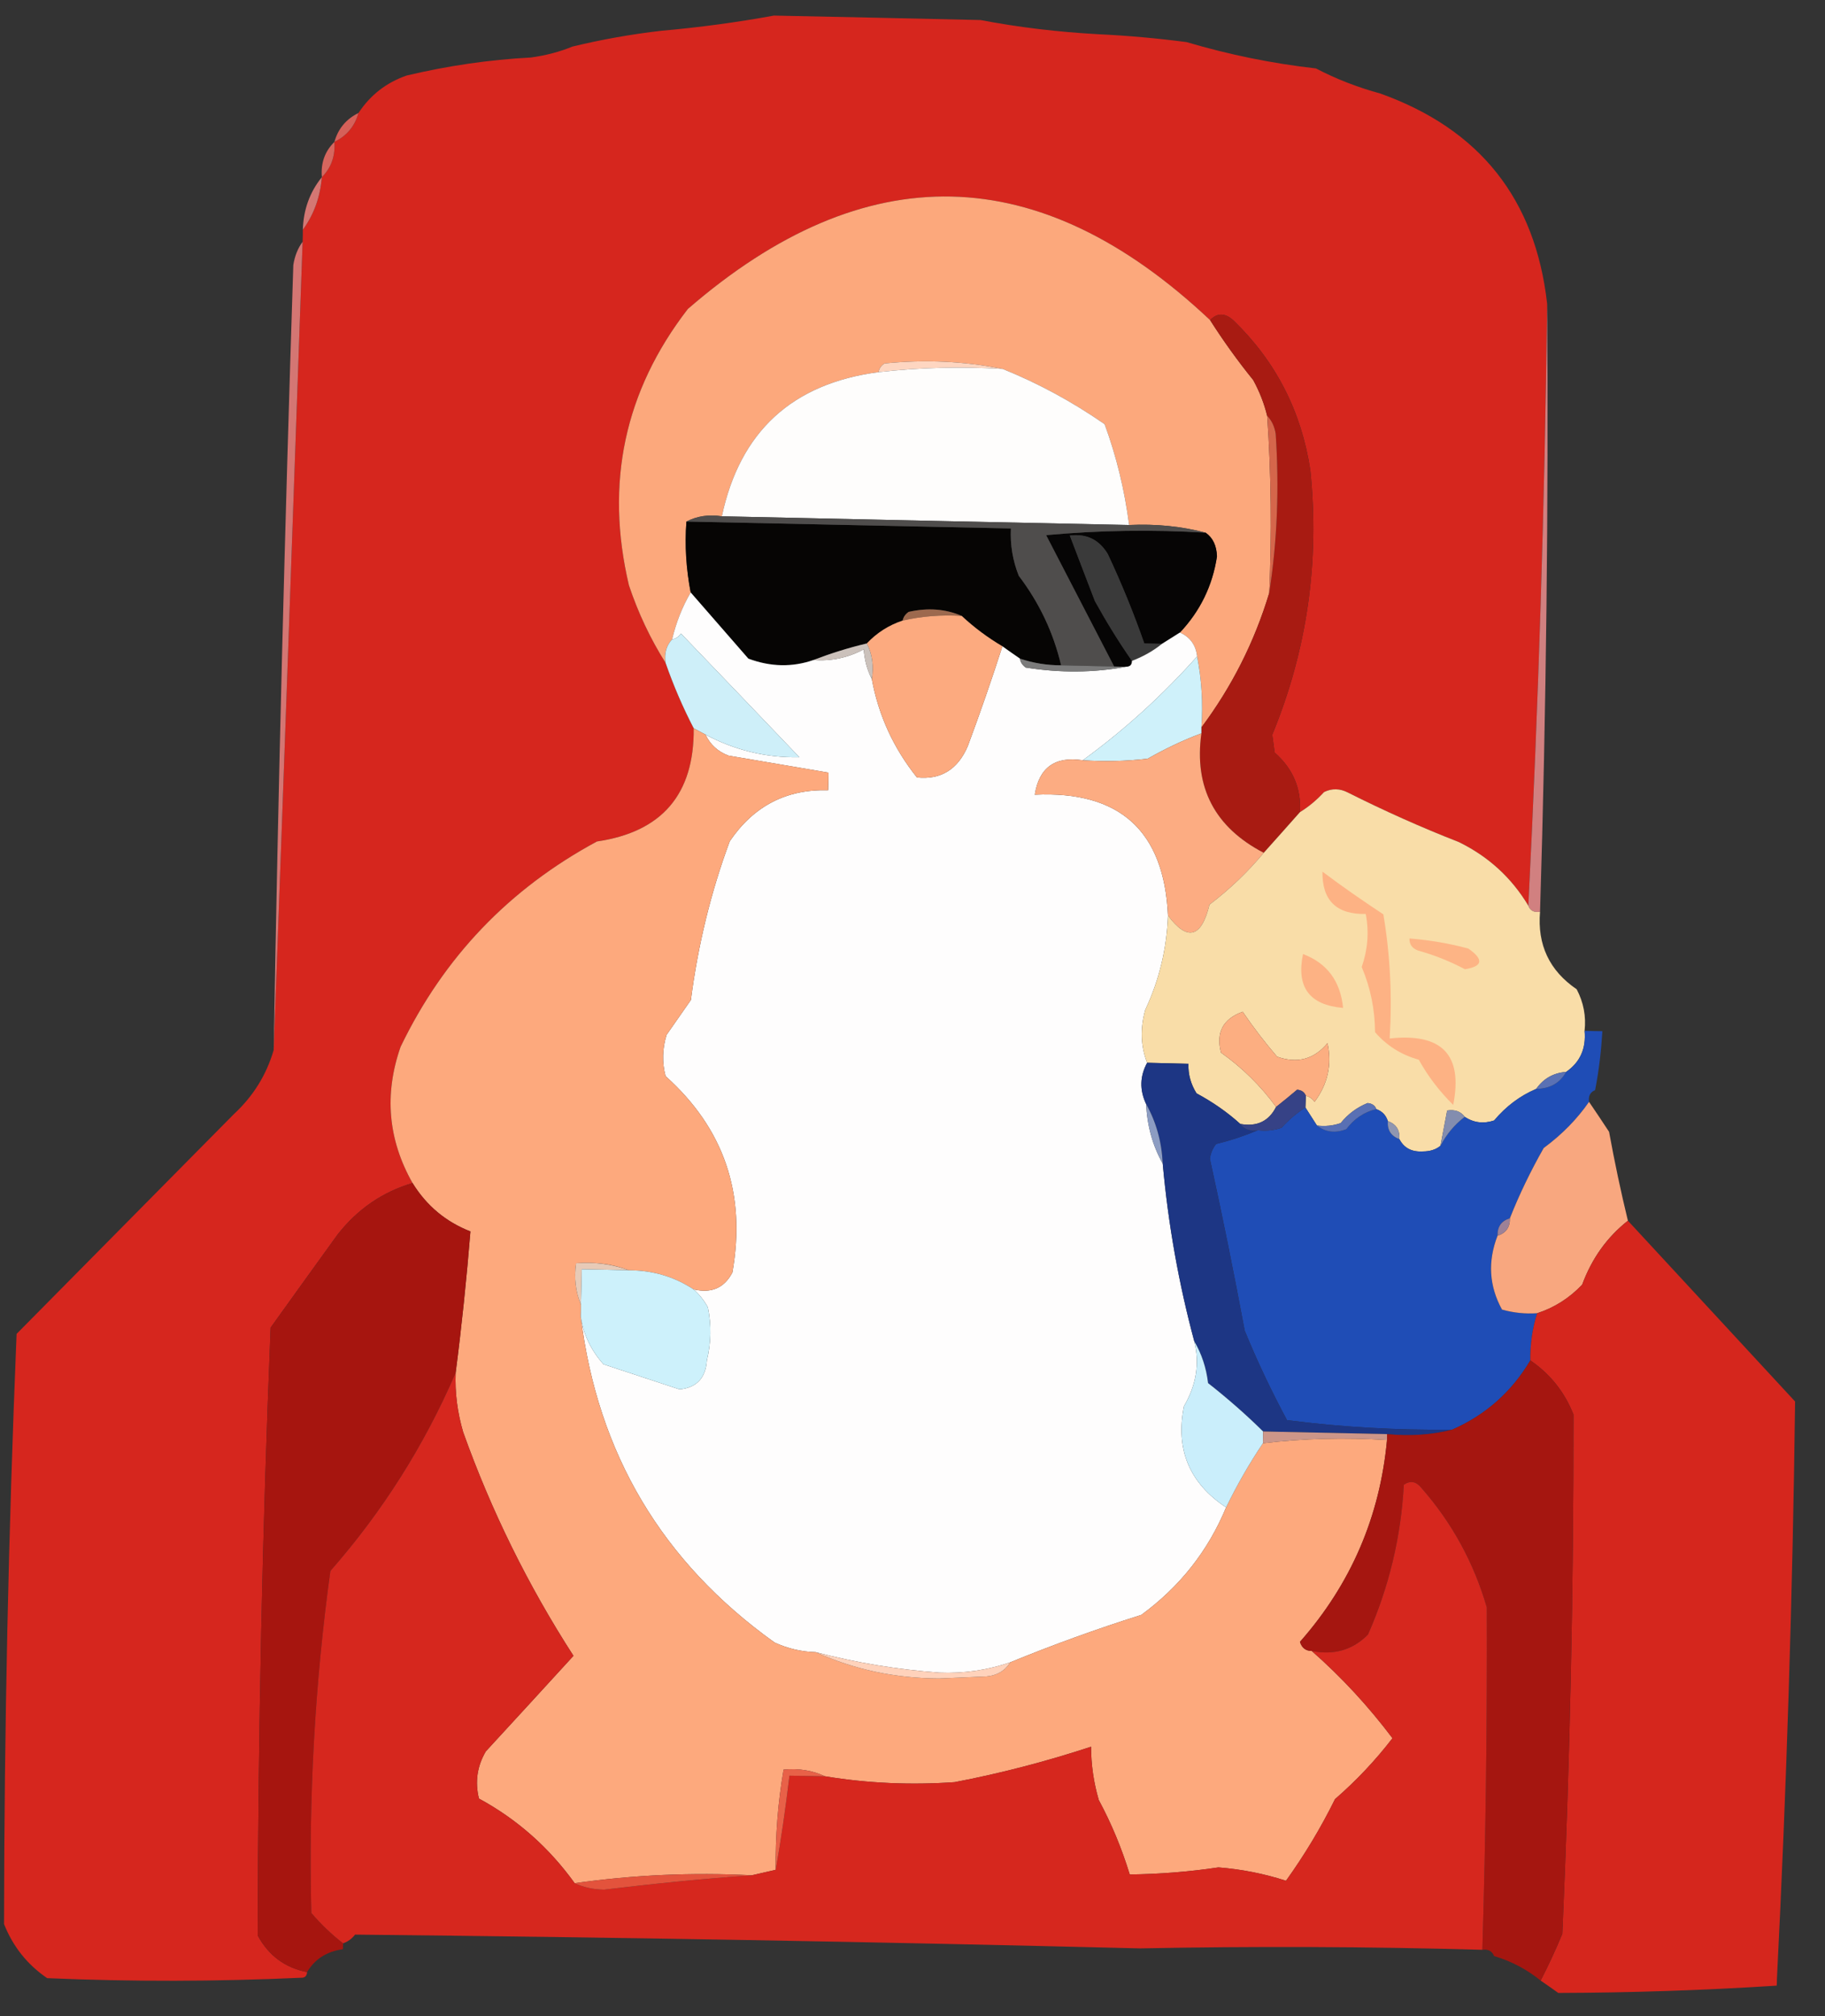 <svg width="90.157" height="99.573" viewBox="0 0 90.157 99.573" fill="none" xmlns="http://www.w3.org/2000/svg" xmlns:xlink="http://www.w3.org/1999/xlink">
	<rect x="0" y="0" width="90.157" height="99.573" fill="#333333" stroke="none"/>
	<desc>
			Created with Pixso.
	</desc>
	<defs/>
	<path id="Vector" d="M38.23 0.77C41.63 0.84 45.03 0.91 48.44 0.99C50.32 1.35 52.26 1.58 54.25 1.69C55.72 1.76 57.17 1.89 58.62 2.08C60.68 2.69 62.8 3.13 65.01 3.38C66 3.9 67.06 4.31 68.19 4.62C73.11 6.38 75.85 9.84 76.43 15C76.31 24.96 76 34.87 75.5 44.73C74.68 43.36 73.54 42.31 72.07 41.59C70.2 40.86 68.37 40.04 66.58 39.14C66.19 38.94 65.8 38.93 65.41 39.12C65.05 39.51 64.66 39.84 64.22 40.11C64.29 38.94 63.87 37.96 62.97 37.17C62.93 36.88 62.89 36.58 62.85 36.29C64.57 32.11 65.2 27.75 64.73 23.21C64.29 20.32 63.03 17.86 60.95 15.84C60.53 15.45 60.14 15.44 59.78 15.81C51.34 7.86 42.74 7.67 33.98 15.26C30.85 19.31 29.88 23.86 31.07 28.91C31.53 30.28 32.13 31.55 32.88 32.74C33.27 33.86 33.73 34.93 34.27 35.97C34.3 39.23 32.7 41.09 29.49 41.56C25.15 43.9 21.92 47.28 19.79 51.7C18.97 54.05 19.17 56.29 20.38 58.43C18.9 58.87 17.67 59.71 16.68 60.97C15.57 62.5 14.47 64.04 13.37 65.57C12.96 75.57 12.75 85.58 12.73 95.59C13.27 96.59 14.09 97.19 15.17 97.4C15.16 97.59 15.06 97.69 14.87 97.68C10.7 97.87 6.52 97.88 2.33 97.7C1.35 97.03 0.64 96.14 0.2 95.03C0.21 85.31 0.42 75.6 0.82 65.88C4.39 62.27 7.97 58.65 11.55 55.03C12.5 54.15 13.16 53.1 13.52 51.86C14.01 38.6 14.48 25.29 14.95 11.94C14.96 11.74 14.96 11.55 14.96 11.35C15.51 10.59 15.82 9.73 15.9 8.75C16.36 8.29 16.57 7.71 16.52 7.01C17.13 6.71 17.53 6.23 17.71 5.58C18.29 4.7 19.08 4.08 20.09 3.73C22.11 3.25 24.16 2.95 26.23 2.84C26.96 2.74 27.65 2.56 28.28 2.3C29.73 1.95 31.19 1.69 32.67 1.52C34.58 1.35 36.43 1.1 38.23 0.77Z" fill="#D6261E" fill-opacity="1" fill-rule="evenodd"/>
	<path id="Vector" d="M17.71 5.58C17.53 6.23 17.13 6.71 16.52 7.01C16.7 6.36 17.1 5.88 17.71 5.58Z" fill="#D56059" fill-opacity="1" fill-rule="evenodd"/>
	<path id="Vector" d="M16.52 7.01C16.57 7.71 16.36 8.29 15.9 8.75C15.84 8.05 16.05 7.47 16.52 7.01Z" fill="#D6665E" fill-opacity="1" fill-rule="evenodd"/>
	<path id="Vector" d="M59.78 15.81C60.43 16.83 61.14 17.82 61.91 18.77C62.22 19.34 62.45 19.92 62.6 20.54C62.8 23.45 62.83 26.37 62.7 29.29C61.97 31.71 60.85 33.92 59.35 35.93C59.44 34.74 59.36 33.57 59.14 32.42C59.08 31.87 58.8 31.47 58.29 31.24C59.29 30.18 59.9 28.93 60.12 27.48C60.1 26.95 59.92 26.56 59.56 26.31C58.36 25.99 57.1 25.87 55.78 25.93C55.56 24.22 55.16 22.56 54.57 20.95C52.97 19.84 51.29 18.93 49.53 18.22C47.64 17.84 45.7 17.75 43.7 17.95C43.53 18.05 43.43 18.2 43.4 18.38C39.13 18.94 36.55 21.32 35.66 25.5C35.01 25.4 34.43 25.49 33.91 25.76C33.82 26.94 33.9 28.11 34.12 29.26C33.7 29.98 33.4 30.75 33.2 31.58C32.92 31.88 32.81 32.27 32.88 32.74C32.13 31.55 31.53 30.28 31.07 28.91C29.88 23.86 30.85 19.31 33.98 15.26C42.74 7.67 51.34 7.86 59.78 15.81Z" fill="#FCA87C" fill-opacity="1" fill-rule="evenodd"/>
	<path id="Vector" d="M15.9 8.75C15.82 9.73 15.51 10.59 14.96 11.35C14.99 10.36 15.3 9.49 15.9 8.75Z" fill="#D47773" fill-opacity="1" fill-rule="evenodd"/>
	<path id="Vector" d="M64.22 40.11C63.62 40.79 63.02 41.46 62.43 42.12C60.01 40.86 58.98 38.89 59.35 36.22C59.35 36.12 59.35 36.02 59.35 35.93C60.85 33.92 61.97 31.71 62.7 29.29C63.1 26.72 63.2 24.1 63.02 21.42C62.96 21.06 62.82 20.77 62.6 20.54C62.45 19.92 62.22 19.34 61.91 18.77C61.14 17.82 60.43 16.83 59.78 15.81C60.14 15.44 60.53 15.45 60.95 15.84C63.03 17.86 64.29 20.32 64.73 23.21C65.2 27.75 64.57 32.11 62.85 36.29C62.89 36.58 62.93 36.88 62.97 37.17C63.87 37.96 64.29 38.94 64.22 40.11Z" fill="#A81B12" fill-opacity="1" fill-rule="evenodd"/>
	<path id="Vector" d="M14.95 11.94C14.48 25.29 14.01 38.6 13.52 51.86C13.74 38.94 14.07 26.01 14.49 13.09C14.56 12.64 14.72 12.25 14.95 11.94Z" fill="#D47673" fill-opacity="1" fill-rule="evenodd"/>
	<path id="Vector" d="M49.53 18.22C47.47 18.1 45.43 18.15 43.4 18.38C43.43 18.2 43.53 18.05 43.7 17.95C45.7 17.75 47.64 17.84 49.53 18.22Z" fill="#FED6C1" fill-opacity="1" fill-rule="evenodd"/>
	<path id="Vector" d="M49.53 18.22C51.29 18.93 52.97 19.84 54.57 20.95C55.16 22.56 55.56 24.22 55.78 25.93C49.07 25.79 42.37 25.65 35.66 25.5C36.55 21.32 39.13 18.94 43.4 18.38C45.43 18.15 47.47 18.1 49.53 18.22Z" fill="#FEFDFC" fill-opacity="1" fill-rule="evenodd"/>
	<path id="Vector" d="M62.6 20.54C62.82 20.76 62.96 21.06 63.02 21.42C63.2 24.1 63.1 26.72 62.7 29.29C62.83 26.37 62.8 23.45 62.6 20.54Z" fill="#D5664B" fill-opacity="1" fill-rule="evenodd"/>
	<path id="Vector" d="M33.91 25.76C39.25 25.87 44.6 25.99 49.94 26.1C49.9 26.91 50.03 27.69 50.33 28.44C51.34 29.77 52.04 31.24 52.42 32.86C51.72 32.86 51.04 32.75 50.39 32.53C50.1 32.33 49.81 32.13 49.52 31.92C48.79 31.49 48.12 30.99 47.51 30.42C46.7 30.07 45.83 30.01 44.89 30.22C44.73 30.33 44.63 30.47 44.59 30.65C43.9 30.88 43.31 31.26 42.82 31.78C41.89 32 41.01 32.28 40.18 32.6C39.14 32.96 38.07 32.94 36.97 32.53C36.01 31.43 35.06 30.34 34.12 29.26C33.9 28.11 33.82 26.94 33.91 25.76Z" fill="#060504" fill-opacity="1" fill-rule="evenodd"/>
	<path id="Vector" d="M59.56 26.31C59.92 26.56 60.1 26.95 60.12 27.48C59.9 28.93 59.29 30.18 58.29 31.24C57.99 31.43 57.7 31.61 57.4 31.8C57.11 31.79 56.82 31.79 56.53 31.78C56.01 30.29 55.41 28.82 54.73 27.37C54.3 26.65 53.68 26.35 52.85 26.45C53.25 27.51 53.67 28.59 54.09 29.69C54.66 30.72 55.27 31.71 55.92 32.64C55.92 32.84 55.82 32.93 55.63 32.93C55.43 32.93 55.24 32.92 55.04 32.92C53.93 30.77 52.81 28.61 51.68 26.43C54.31 26.19 56.93 26.15 59.56 26.31Z" fill="#060505" fill-opacity="1" fill-rule="evenodd"/>
	<path id="Vector" d="M33.91 25.76C34.43 25.49 35.01 25.4 35.66 25.5C42.37 25.65 49.07 25.79 55.78 25.93C57.1 25.87 58.36 25.99 59.56 26.31C56.93 26.15 54.31 26.19 51.68 26.43C52.81 28.61 53.93 30.77 55.04 32.92C54.17 32.9 53.29 32.88 52.42 32.86C52.04 31.24 51.34 29.77 50.33 28.44C50.03 27.69 49.9 26.91 49.94 26.1C44.6 25.99 39.25 25.87 33.91 25.76Z" fill="#4F4D4C" fill-opacity="1" fill-rule="evenodd"/>
	<path id="Vector" d="M57.4 31.8C56.97 32.15 56.47 32.43 55.92 32.64C55.27 31.71 54.66 30.72 54.09 29.69C53.67 28.59 53.25 27.51 52.85 26.45C53.68 26.35 54.3 26.65 54.73 27.37C55.41 28.82 56.01 30.29 56.53 31.78C56.82 31.79 57.11 31.79 57.4 31.8Z" fill="#3A3A3A" fill-opacity="1" fill-rule="evenodd"/>
	<path id="Vector" d="M76.43 15C76.5 24.97 76.39 34.98 76.08 45.03C75.79 45.08 75.59 44.98 75.5 44.73C76 34.87 76.31 24.96 76.43 15Z" fill="#D18080" fill-opacity="1" fill-rule="evenodd"/>
	<path id="Vector" d="M47.51 30.42C46.52 30.36 45.55 30.43 44.59 30.65C44.63 30.47 44.73 30.33 44.89 30.22C45.83 30.01 46.7 30.07 47.51 30.42Z" fill="#9D694E" fill-opacity="1" fill-rule="evenodd"/>
	<path id="Vector" d="M34.12 29.26C35.06 30.34 36.01 31.43 36.97 32.53C38.07 32.94 39.14 32.96 40.18 32.6C41.06 32.66 41.89 32.49 42.67 32.07C42.71 32.62 42.85 33.11 43.07 33.54C43.4 35.33 44.14 36.95 45.3 38.4C46.48 38.52 47.32 38 47.81 36.85C48.42 35.21 48.99 33.57 49.52 31.92C49.81 32.13 50.1 32.33 50.39 32.53C50.41 32.71 50.51 32.85 50.67 32.97C52.37 33.24 54.02 33.23 55.63 32.93C55.82 32.93 55.92 32.84 55.92 32.64C56.47 32.43 56.97 32.15 57.4 31.8C57.7 31.61 57.99 31.43 58.29 31.24C58.8 31.47 59.08 31.87 59.14 32.42C57.43 34.34 55.55 36.05 53.49 37.55C52.12 37.34 51.33 37.91 51.12 39.25C55.32 39.05 57.51 41.04 57.7 45.22C57.64 46.85 57.27 48.4 56.58 49.87C56.32 50.79 56.35 51.67 56.67 52.49C56.31 53.15 56.29 53.83 56.62 54.53C56.67 55.6 56.94 56.58 57.44 57.47C57.71 60.46 58.23 63.39 59 66.25C59.27 67.34 59.1 68.41 58.49 69.45C58.06 71.59 58.76 73.25 60.57 74.45C59.68 76.6 58.28 78.37 56.38 79.76C54.16 80.46 52.01 81.24 49.91 82.1C48.78 82.49 47.61 82.66 46.4 82.61C44.33 82.46 42.29 82.12 40.3 81.6C39.59 81.58 38.91 81.42 38.26 81.12C32.71 77.15 29.52 71.79 28.69 65.02C28.82 65.9 29.19 66.68 29.81 67.38C31.06 67.79 32.32 68.21 33.57 68.62C34.41 68.54 34.86 68.06 34.92 67.19C35.13 66.32 35.15 65.45 34.97 64.57C34.78 64.22 34.54 63.92 34.26 63.68C35.15 63.89 35.78 63.61 36.18 62.85C36.87 58.97 35.77 55.74 32.88 53.15C32.7 52.47 32.72 51.79 32.93 51.11C33.33 50.54 33.73 49.96 34.13 49.39C34.48 46.7 35.11 44.08 36.05 41.55C37.23 39.81 38.85 38.97 40.91 39.03C40.92 38.74 40.93 38.45 40.93 38.16C39.29 37.88 37.64 37.6 35.99 37.32C35.46 37.12 35.08 36.77 34.85 36.28C36.29 37.05 37.84 37.43 39.49 37.4C37.56 35.38 35.61 33.34 33.64 31.29C33.53 31.45 33.38 31.55 33.2 31.58C33.4 30.75 33.7 29.98 34.12 29.26Z" fill="#FEFDFD" fill-opacity="1" fill-rule="evenodd"/>
	<path id="Vector" d="M47.51 30.42C48.12 30.99 48.79 31.49 49.52 31.92C48.99 33.57 48.42 35.21 47.81 36.85C47.32 38 46.48 38.52 45.3 38.4C44.14 36.95 43.4 35.33 43.07 33.54C43.17 32.89 43.09 32.3 42.82 31.78C43.31 31.26 43.9 30.88 44.59 30.65C45.55 30.43 46.52 30.36 47.51 30.42Z" fill="#FCAA7F" fill-opacity="1" fill-rule="evenodd"/>
	<path id="Vector" d="M34.85 36.28C34.66 36.18 34.46 36.07 34.27 35.97C33.73 34.93 33.27 33.86 32.88 32.74C32.81 32.27 32.92 31.88 33.2 31.58C33.38 31.55 33.53 31.45 33.64 31.29C35.61 33.34 37.56 35.38 39.49 37.4C37.84 37.43 36.29 37.05 34.85 36.28Z" fill="#CEEFF9" fill-opacity="1" fill-rule="evenodd"/>
	<path id="Vector" d="M50.39 32.53C51.04 32.75 51.72 32.86 52.42 32.86C53.29 32.88 54.17 32.9 55.04 32.92C55.24 32.92 55.43 32.93 55.63 32.93C54.02 33.23 52.37 33.24 50.67 32.97C50.51 32.85 50.41 32.71 50.39 32.53Z" fill="#7B7B7B" fill-opacity="1" fill-rule="evenodd"/>
	<path id="Vector" d="M59.14 32.42C59.36 33.57 59.44 34.74 59.35 35.93C59.35 36.02 59.35 36.12 59.35 36.22C58.44 36.56 57.56 36.98 56.7 37.47C55.63 37.6 54.56 37.62 53.49 37.55C55.55 36.05 57.43 34.34 59.14 32.42Z" fill="#CFF1FA" fill-opacity="1" fill-rule="evenodd"/>
	<path id="Vector" d="M42.82 31.78C43.09 32.3 43.17 32.89 43.07 33.54C42.85 33.11 42.71 32.62 42.67 32.07C41.89 32.49 41.06 32.66 40.18 32.6C41.01 32.28 41.89 32 42.82 31.78Z" fill="#CBC1BB" fill-opacity="1" fill-rule="evenodd"/>
	<path id="Vector" d="M59.35 36.22C58.98 38.89 60.01 40.86 62.43 42.12C61.64 43.07 60.75 43.92 59.75 44.68C59.35 46.32 58.66 46.5 57.7 45.22C57.51 41.04 55.32 39.05 51.12 39.25C51.33 37.91 52.12 37.34 53.49 37.55C54.56 37.62 55.63 37.6 56.7 37.47C57.56 36.98 58.44 36.56 59.35 36.22Z" fill="#FCAC82" fill-opacity="1" fill-rule="evenodd"/>
	<path id="Vector" d="M34.27 35.97C34.46 36.07 34.66 36.18 34.85 36.28C35.08 36.77 35.46 37.12 35.99 37.32C37.64 37.6 39.29 37.88 40.93 38.16C40.93 38.45 40.92 38.74 40.91 39.03C38.85 38.97 37.23 39.81 36.05 41.55C35.11 44.08 34.48 46.7 34.13 49.39C33.73 49.96 33.33 50.54 32.93 51.11C32.72 51.79 32.7 52.47 32.88 53.15C35.77 55.74 36.87 58.97 36.18 62.85C35.78 63.61 35.15 63.89 34.26 63.68C33.32 63.06 32.26 62.74 31.07 62.74C30.27 62.43 29.4 62.32 28.46 62.39C28.35 63.13 28.44 63.82 28.7 64.44C28.7 64.63 28.7 64.83 28.69 65.02C29.52 71.79 32.71 77.15 38.26 81.12C38.91 81.42 39.59 81.58 40.3 81.6C42.2 82.46 44.23 82.89 46.39 82.9C47.17 82.87 47.95 82.83 48.73 82.8C49.26 82.75 49.65 82.52 49.91 82.1C52.01 81.24 54.16 80.46 56.38 79.76C58.28 78.37 59.68 76.6 60.57 74.45C61.11 73.34 61.72 72.28 62.39 71.28C64.41 71.04 66.45 70.99 68.52 71.12C68.17 74.9 66.74 78.23 64.22 81.09C64.31 81.39 64.51 81.54 64.8 81.54C66.27 82.83 67.6 84.27 68.79 85.85C67.95 86.94 67.01 87.94 65.95 88.86C65.25 90.28 64.44 91.62 63.53 92.89C62.45 92.54 61.33 92.32 60.19 92.23C58.73 92.45 57.27 92.56 55.81 92.58C55.42 91.3 54.91 90.07 54.28 88.9C54.03 88.04 53.9 87.16 53.9 86.27C51.71 86.99 49.46 87.58 47.16 88.02C45.01 88.17 42.87 88.08 40.75 87.73C40.14 87.44 39.46 87.33 38.71 87.4C38.43 89.03 38.3 90.68 38.32 92.35C37.93 92.44 37.53 92.53 37.14 92.62C34.21 92.47 31.29 92.6 28.39 93.01C27.13 91.26 25.56 89.86 23.66 88.83C23.46 88.01 23.57 87.23 24 86.5C25.45 84.93 26.89 83.35 28.33 81.78C26.09 78.31 24.27 74.62 22.88 70.73C22.6 69.77 22.47 68.8 22.51 67.8C22.81 65.48 23.05 63.16 23.24 60.82C22.03 60.35 21.07 59.55 20.38 58.43C19.17 56.29 18.97 54.05 19.79 51.7C21.92 47.28 25.15 43.9 29.49 41.56C32.7 41.09 34.3 39.23 34.27 35.97Z" fill="#FDA97D" fill-opacity="1" fill-rule="evenodd"/>
	<path id="Vector" d="M75.5 44.73C75.59 44.98 75.79 45.08 76.08 45.03C75.94 46.66 76.54 47.94 77.89 48.86C78.23 49.51 78.36 50.19 78.28 50.91C78.36 51.79 78.06 52.46 77.37 52.94C76.73 52.99 76.24 53.28 75.89 53.78C75.09 54.12 74.4 54.64 73.81 55.34C73.3 55.51 72.81 55.46 72.36 55.16C72.16 54.89 71.87 54.79 71.49 54.85C71.38 55.43 71.27 56.01 71.16 56.59C70.93 56.78 70.64 56.87 70.28 56.87C69.74 56.9 69.36 56.7 69.13 56.26C69.16 55.81 68.97 55.52 68.56 55.37C68.47 55.08 68.28 54.88 67.99 54.78C67.93 54.6 67.78 54.5 67.56 54.48C67.04 54.69 66.59 55.02 66.23 55.47C65.85 55.6 65.46 55.64 65.06 55.59C64.87 55.29 64.68 55 64.49 54.7C64.5 54.51 64.5 54.31 64.51 54.12C64.69 54.16 64.83 54.26 64.94 54.42C65.59 53.55 65.81 52.58 65.58 51.52C64.92 52.32 64.09 52.54 63.09 52.19C62.49 51.49 61.92 50.75 61.39 49.97C60.42 50.32 60.06 50.99 60.32 51.99C61.38 52.74 62.28 53.63 63.04 54.67C62.68 55.38 62.09 55.66 61.27 55.51C60.63 54.93 59.91 54.43 59.11 54C58.83 53.55 58.69 53.06 58.71 52.54C58.03 52.52 57.35 52.51 56.67 52.49C56.35 51.67 56.32 50.79 56.58 49.87C57.27 48.4 57.64 46.85 57.7 45.22C58.66 46.5 59.35 46.32 59.75 44.68C60.75 43.92 61.64 43.07 62.43 42.12C63.02 41.46 63.62 40.79 64.22 40.11C64.66 39.84 65.05 39.51 65.41 39.12C65.8 38.93 66.19 38.94 66.58 39.14C68.37 40.04 70.2 40.86 72.07 41.59C73.54 42.31 74.68 43.36 75.5 44.73Z" fill="#F9DDA8" fill-opacity="1" fill-rule="evenodd"/>
	<path id="Vector" d="M65.33 43.05C66.3 43.78 67.31 44.48 68.34 45.16C68.68 47.19 68.78 49.23 68.65 51.29C71.24 51.01 72.28 52.1 71.79 54.57C71.12 53.91 70.55 53.17 70.09 52.34C69.23 52.1 68.51 51.65 67.93 50.98C67.92 49.85 67.7 48.77 67.27 47.76C67.57 46.9 67.64 46.03 67.47 45.14C66.02 45.17 65.31 44.47 65.33 43.05Z" fill="#FDB284" fill-opacity="1" fill-rule="evenodd"/>
	<path id="Vector" d="M69.63 46.35C70.61 46.43 71.58 46.59 72.54 46.85C73.31 47.39 73.25 47.73 72.37 47.87C71.63 47.48 70.86 47.17 70.06 46.95C69.76 46.84 69.62 46.64 69.63 46.35Z" fill="#FDB485" fill-opacity="1" fill-rule="evenodd"/>
	<path id="Vector" d="M64.37 47.12C65.56 47.57 66.22 48.46 66.35 49.78C64.69 49.64 64.03 48.76 64.37 47.12Z" fill="#FDB284" fill-opacity="1" fill-rule="evenodd"/>
	<path id="Vector" d="M64.51 54.12C64.44 53.94 64.3 53.84 64.08 53.82C63.73 54.12 63.38 54.4 63.04 54.67C62.28 53.63 61.38 52.74 60.32 51.99C60.06 50.99 60.42 50.32 61.39 49.97C61.92 50.75 62.49 51.49 63.09 52.19C64.09 52.54 64.92 52.32 65.58 51.52C65.81 52.58 65.59 53.55 64.94 54.42C64.83 54.26 64.69 54.16 64.51 54.12Z" fill="#FCAE81" fill-opacity="1" fill-rule="evenodd"/>
	<path id="Vector" d="M78.28 50.91C78.57 50.92 78.87 50.93 79.16 50.93C79.1 51.91 78.99 52.88 78.8 53.84C78.56 53.94 78.46 54.13 78.5 54.42C77.91 55.27 77.17 56.03 76.26 56.7C75.62 57.83 75.06 58.98 74.59 60.17C74.17 60.3 73.97 60.58 73.98 61.03C73.49 62.3 73.56 63.51 74.2 64.68C74.77 64.84 75.35 64.9 75.94 64.86C75.7 65.61 75.59 66.39 75.6 67.19C74.68 68.74 73.4 69.88 71.74 70.61C69.01 70.64 66.29 70.49 63.58 70.14C62.8 68.69 62.1 67.21 61.49 65.72C60.96 62.88 60.39 60.05 59.77 57.23C59.81 56.95 59.91 56.71 60.08 56.5C60.82 56.32 61.5 56.09 62.14 55.82C62.54 55.87 62.93 55.83 63.31 55.7C63.67 55.3 64.06 54.97 64.49 54.7C64.68 55 64.87 55.29 65.06 55.59C65.47 55.92 65.96 55.98 66.51 55.77C66.9 55.25 67.39 54.92 67.99 54.78C68.28 54.88 68.47 55.08 68.56 55.37C68.53 55.82 68.72 56.11 69.13 56.26C69.36 56.7 69.74 56.9 70.28 56.87C70.64 56.87 70.93 56.78 71.16 56.59C71.46 56.02 71.86 55.54 72.36 55.16C72.81 55.46 73.3 55.51 73.81 55.34C74.4 54.64 75.09 54.12 75.89 53.78C76.57 53.77 77.07 53.49 77.37 52.94C78.06 52.46 78.36 51.79 78.28 50.91Z" fill="#1F4DB6" fill-opacity="1" fill-rule="evenodd"/>
	<path id="Vector" d="M56.67 52.49C57.35 52.51 58.03 52.52 58.71 52.54C58.69 53.06 58.83 53.55 59.11 54C59.91 54.43 60.63 54.93 61.27 55.51C61.47 55.78 61.76 55.88 62.14 55.82C61.5 56.09 60.82 56.32 60.08 56.5C59.91 56.71 59.81 56.95 59.77 57.23C60.39 60.05 60.96 62.88 61.49 65.72C62.1 67.21 62.8 68.69 63.58 70.14C66.29 70.49 69.01 70.64 71.74 70.61C70.72 70.87 69.65 70.94 68.52 70.83C66.48 70.79 64.44 70.74 62.4 70.7C61.57 69.88 60.66 69.08 59.68 68.31C59.59 67.55 59.36 66.86 59 66.25C58.23 63.39 57.71 60.46 57.44 57.47C57.39 56.4 57.12 55.42 56.62 54.53C56.29 53.83 56.31 53.15 56.67 52.49Z" fill="#1D3684" fill-opacity="1" fill-rule="evenodd"/>
	<path id="Vector" d="M77.37 52.94C77.07 53.49 76.57 53.77 75.89 53.78C76.24 53.28 76.73 52.99 77.37 52.94Z" fill="#5A71B4" fill-opacity="1" fill-rule="evenodd"/>
	<path id="Vector" d="M64.51 54.12C64.5 54.31 64.5 54.51 64.49 54.7C64.06 54.97 63.67 55.3 63.31 55.7C62.93 55.83 62.54 55.87 62.14 55.82C61.76 55.88 61.47 55.78 61.27 55.51C62.09 55.66 62.68 55.38 63.04 54.67C63.38 54.4 63.73 54.12 64.08 53.82C64.3 53.84 64.44 53.94 64.51 54.12Z" fill="#364286" fill-opacity="1" fill-rule="evenodd"/>
	<path id="Vector" d="M78.5 54.42C78.83 54.9 79.16 55.4 79.49 55.9C79.76 57.38 80.07 58.85 80.42 60.29C79.39 61.1 78.64 62.15 78.16 63.45C77.53 64.11 76.8 64.58 75.94 64.86C75.35 64.9 74.77 64.84 74.2 64.68C73.56 63.51 73.49 62.3 73.98 61.03C74.4 60.9 74.6 60.61 74.59 60.17C75.06 58.98 75.62 57.83 76.26 56.7C77.17 56.03 77.91 55.27 78.5 54.42Z" fill="#F8A77F" fill-opacity="1" fill-rule="evenodd"/>
	<path id="Vector" d="M72.36 55.16C71.86 55.54 71.46 56.02 71.16 56.59C71.27 56.01 71.38 55.43 71.49 54.85C71.87 54.79 72.16 54.89 72.36 55.16Z" fill="#838DAF" fill-opacity="1" fill-rule="evenodd"/>
	<path id="Vector" d="M67.99 54.78C67.39 54.92 66.9 55.25 66.51 55.77C65.96 55.98 65.47 55.92 65.06 55.59C65.46 55.64 65.85 55.6 66.23 55.47C66.59 55.02 67.04 54.69 67.56 54.48C67.78 54.5 67.93 54.6 67.99 54.78Z" fill="#5970B4" fill-opacity="1" fill-rule="evenodd"/>
	<path id="Vector" d="M68.56 55.37C68.97 55.52 69.16 55.81 69.13 56.26C68.72 56.11 68.53 55.82 68.56 55.37Z" fill="#8F96B1" fill-opacity="1" fill-rule="evenodd"/>
	<path id="Vector" d="M56.62 54.53C57.12 55.42 57.39 56.4 57.44 57.47C56.94 56.58 56.67 55.6 56.62 54.53Z" fill="#8C9CC2" fill-opacity="1" fill-rule="evenodd"/>
	<path id="Vector" d="M20.38 58.43C21.07 59.55 22.03 60.35 23.24 60.82C23.05 63.16 22.81 65.48 22.51 67.8C20.96 71.39 18.9 74.65 16.32 77.59C15.55 83.19 15.24 88.82 15.38 94.48C15.86 95.04 16.38 95.54 16.95 95.98C16.95 96.07 16.94 96.17 16.94 96.27C16.15 96.38 15.56 96.75 15.17 97.4C14.09 97.19 13.27 96.59 12.73 95.59C12.75 85.58 12.96 75.57 13.37 65.57C14.47 64.04 15.57 62.5 16.68 60.97C17.67 59.71 18.9 58.87 20.38 58.43Z" fill="#A6150F" fill-opacity="1" fill-rule="evenodd"/>
	<path id="Vector" d="M80.42 60.29C83.18 63.28 85.94 66.25 88.68 69.22C88.56 78.75 88.26 88.27 87.78 97.78C87.78 97.88 87.78 97.98 87.77 98.07C84.18 98.3 80.58 98.42 76.98 98.43C76.69 98.22 76.4 98.02 76.11 97.82C76.49 97.08 76.85 96.31 77.18 95.51C77.56 86.97 77.74 78.41 77.73 69.86C77.29 68.75 76.58 67.86 75.6 67.19C75.59 66.39 75.7 65.61 75.94 64.86C76.8 64.58 77.53 64.11 78.16 63.45C78.64 62.15 79.4 61.1 80.42 60.29Z" fill="#D5261D" fill-opacity="1" fill-rule="evenodd"/>
	<path id="Vector" d="M74.59 60.17C74.6 60.61 74.4 60.9 73.98 61.03C73.97 60.58 74.17 60.3 74.59 60.17Z" fill="#9D8197" fill-opacity="1" fill-rule="evenodd"/>
	<path id="Vector" d="M31.07 62.74C30.3 62.72 29.52 62.7 28.74 62.69C28.73 63.27 28.72 63.85 28.7 64.44C28.44 63.82 28.35 63.13 28.46 62.39C29.4 62.32 30.27 62.44 31.07 62.74Z" fill="#E7CAB7" fill-opacity="1" fill-rule="evenodd"/>
	<path id="Vector" d="M31.07 62.74C32.26 62.74 33.32 63.06 34.26 63.68C34.54 63.92 34.78 64.22 34.97 64.57C35.15 65.45 35.13 66.32 34.92 67.19C34.86 68.06 34.41 68.54 33.57 68.62C32.32 68.21 31.06 67.79 29.81 67.38C29.19 66.68 28.82 65.9 28.69 65.02C28.7 64.83 28.7 64.63 28.7 64.44C28.72 63.85 28.73 63.27 28.74 62.69C29.52 62.7 30.3 62.72 31.07 62.74Z" fill="#CDF1FB" fill-opacity="1" fill-rule="evenodd"/>
	<path id="Vector" d="M75.6 67.19C76.58 67.86 77.29 68.75 77.73 69.86C77.74 78.41 77.56 86.97 77.18 95.51C76.85 96.31 76.49 97.08 76.11 97.82C75.43 97.27 74.66 96.86 73.81 96.61C73.71 96.36 73.52 96.26 73.23 96.3C73.4 90.67 73.47 85.03 73.45 79.39C72.81 77.19 71.74 75.22 70.22 73.49C69.97 73.17 69.68 73.11 69.35 73.33C69.21 75.91 68.62 78.37 67.58 80.73C66.83 81.49 65.9 81.76 64.8 81.54C64.51 81.54 64.31 81.39 64.22 81.09C66.74 78.23 68.17 74.9 68.52 71.12C68.52 71.02 68.52 70.93 68.52 70.83C69.65 70.94 70.72 70.87 71.74 70.61C73.4 69.88 74.68 68.74 75.6 67.19Z" fill="#A51610" fill-opacity="1" fill-rule="evenodd"/>
	<path id="Vector" d="M59 66.25C59.36 66.86 59.59 67.55 59.68 68.31C60.66 69.08 61.57 69.88 62.4 70.7C62.4 70.89 62.39 71.09 62.39 71.28C61.72 72.28 61.11 73.34 60.57 74.45C58.76 73.25 58.06 71.59 58.49 69.45C59.1 68.41 59.27 67.34 59 66.25Z" fill="#CAEEFB" fill-opacity="1" fill-rule="evenodd"/>
	<path id="Vector" d="M22.51 67.8C22.47 68.8 22.6 69.77 22.88 70.73C24.27 74.62 26.09 78.31 28.33 81.78C26.89 83.35 25.45 84.93 24 86.5C23.57 87.23 23.46 88.01 23.66 88.83C25.56 89.86 27.13 91.26 28.39 93.01C28.81 93.21 29.29 93.32 29.84 93.33C32.31 93.03 34.74 92.79 37.14 92.62C37.53 92.53 37.93 92.44 38.32 92.35C38.59 90.84 38.81 89.29 39 87.7C39.58 87.71 40.16 87.72 40.75 87.73C42.87 88.08 45.01 88.17 47.16 88.02C49.46 87.58 51.71 86.99 53.9 86.27C53.9 87.16 54.03 88.04 54.28 88.9C54.91 90.07 55.42 91.3 55.81 92.58C57.27 92.56 58.73 92.45 60.19 92.23C61.33 92.32 62.45 92.54 63.53 92.89C64.44 91.62 65.25 90.28 65.95 88.86C67.01 87.94 67.95 86.94 68.79 85.85C67.6 84.27 66.27 82.83 64.8 81.54C65.9 81.76 66.83 81.49 67.58 80.73C68.62 78.37 69.21 75.91 69.35 73.33C69.68 73.11 69.97 73.17 70.22 73.49C71.74 75.22 72.81 77.19 73.45 79.39C73.47 85.03 73.4 90.67 73.23 96.3C67.59 96.14 61.95 96.12 56.32 96.23C43.39 95.91 30.47 95.68 17.54 95.55C17.38 95.76 17.18 95.9 16.95 95.98C16.38 95.54 15.86 95.04 15.38 94.48C15.24 88.82 15.55 83.19 16.32 77.59C18.9 74.65 20.96 71.39 22.51 67.8Z" fill="#D6271E" fill-opacity="1" fill-rule="evenodd"/>
	<path id="Vector" d="M62.4 70.7C64.44 70.74 66.48 70.79 68.52 70.83C68.52 70.93 68.52 71.02 68.52 71.12C66.45 70.99 64.41 71.04 62.39 71.28C62.39 71.09 62.4 70.89 62.4 70.7Z" fill="#CD9689" fill-opacity="1" fill-rule="evenodd"/>
	<path id="Vector" d="M40.3 81.6C42.29 82.12 44.33 82.46 46.4 82.61C47.61 82.66 48.78 82.49 49.91 82.1C49.65 82.52 49.26 82.75 48.73 82.8C47.95 82.83 47.17 82.87 46.39 82.9C44.23 82.89 42.2 82.46 40.3 81.6Z" fill="#FFD2BB" fill-opacity="1" fill-rule="evenodd"/>
	<path id="Vector" d="M40.75 87.73C40.16 87.72 39.58 87.71 39 87.7C38.81 89.29 38.59 90.84 38.32 92.35C38.3 90.68 38.43 89.03 38.71 87.4C39.46 87.33 40.14 87.44 40.75 87.73Z" fill="#E86148" fill-opacity="1" fill-rule="evenodd"/>
	<path id="Vector" d="M37.14 92.62C34.74 92.79 32.31 93.03 29.84 93.33C29.29 93.32 28.81 93.21 28.39 93.01C31.29 92.6 34.21 92.47 37.14 92.62Z" fill="#E3533C" fill-opacity="1" fill-rule="evenodd"/>
</svg>
